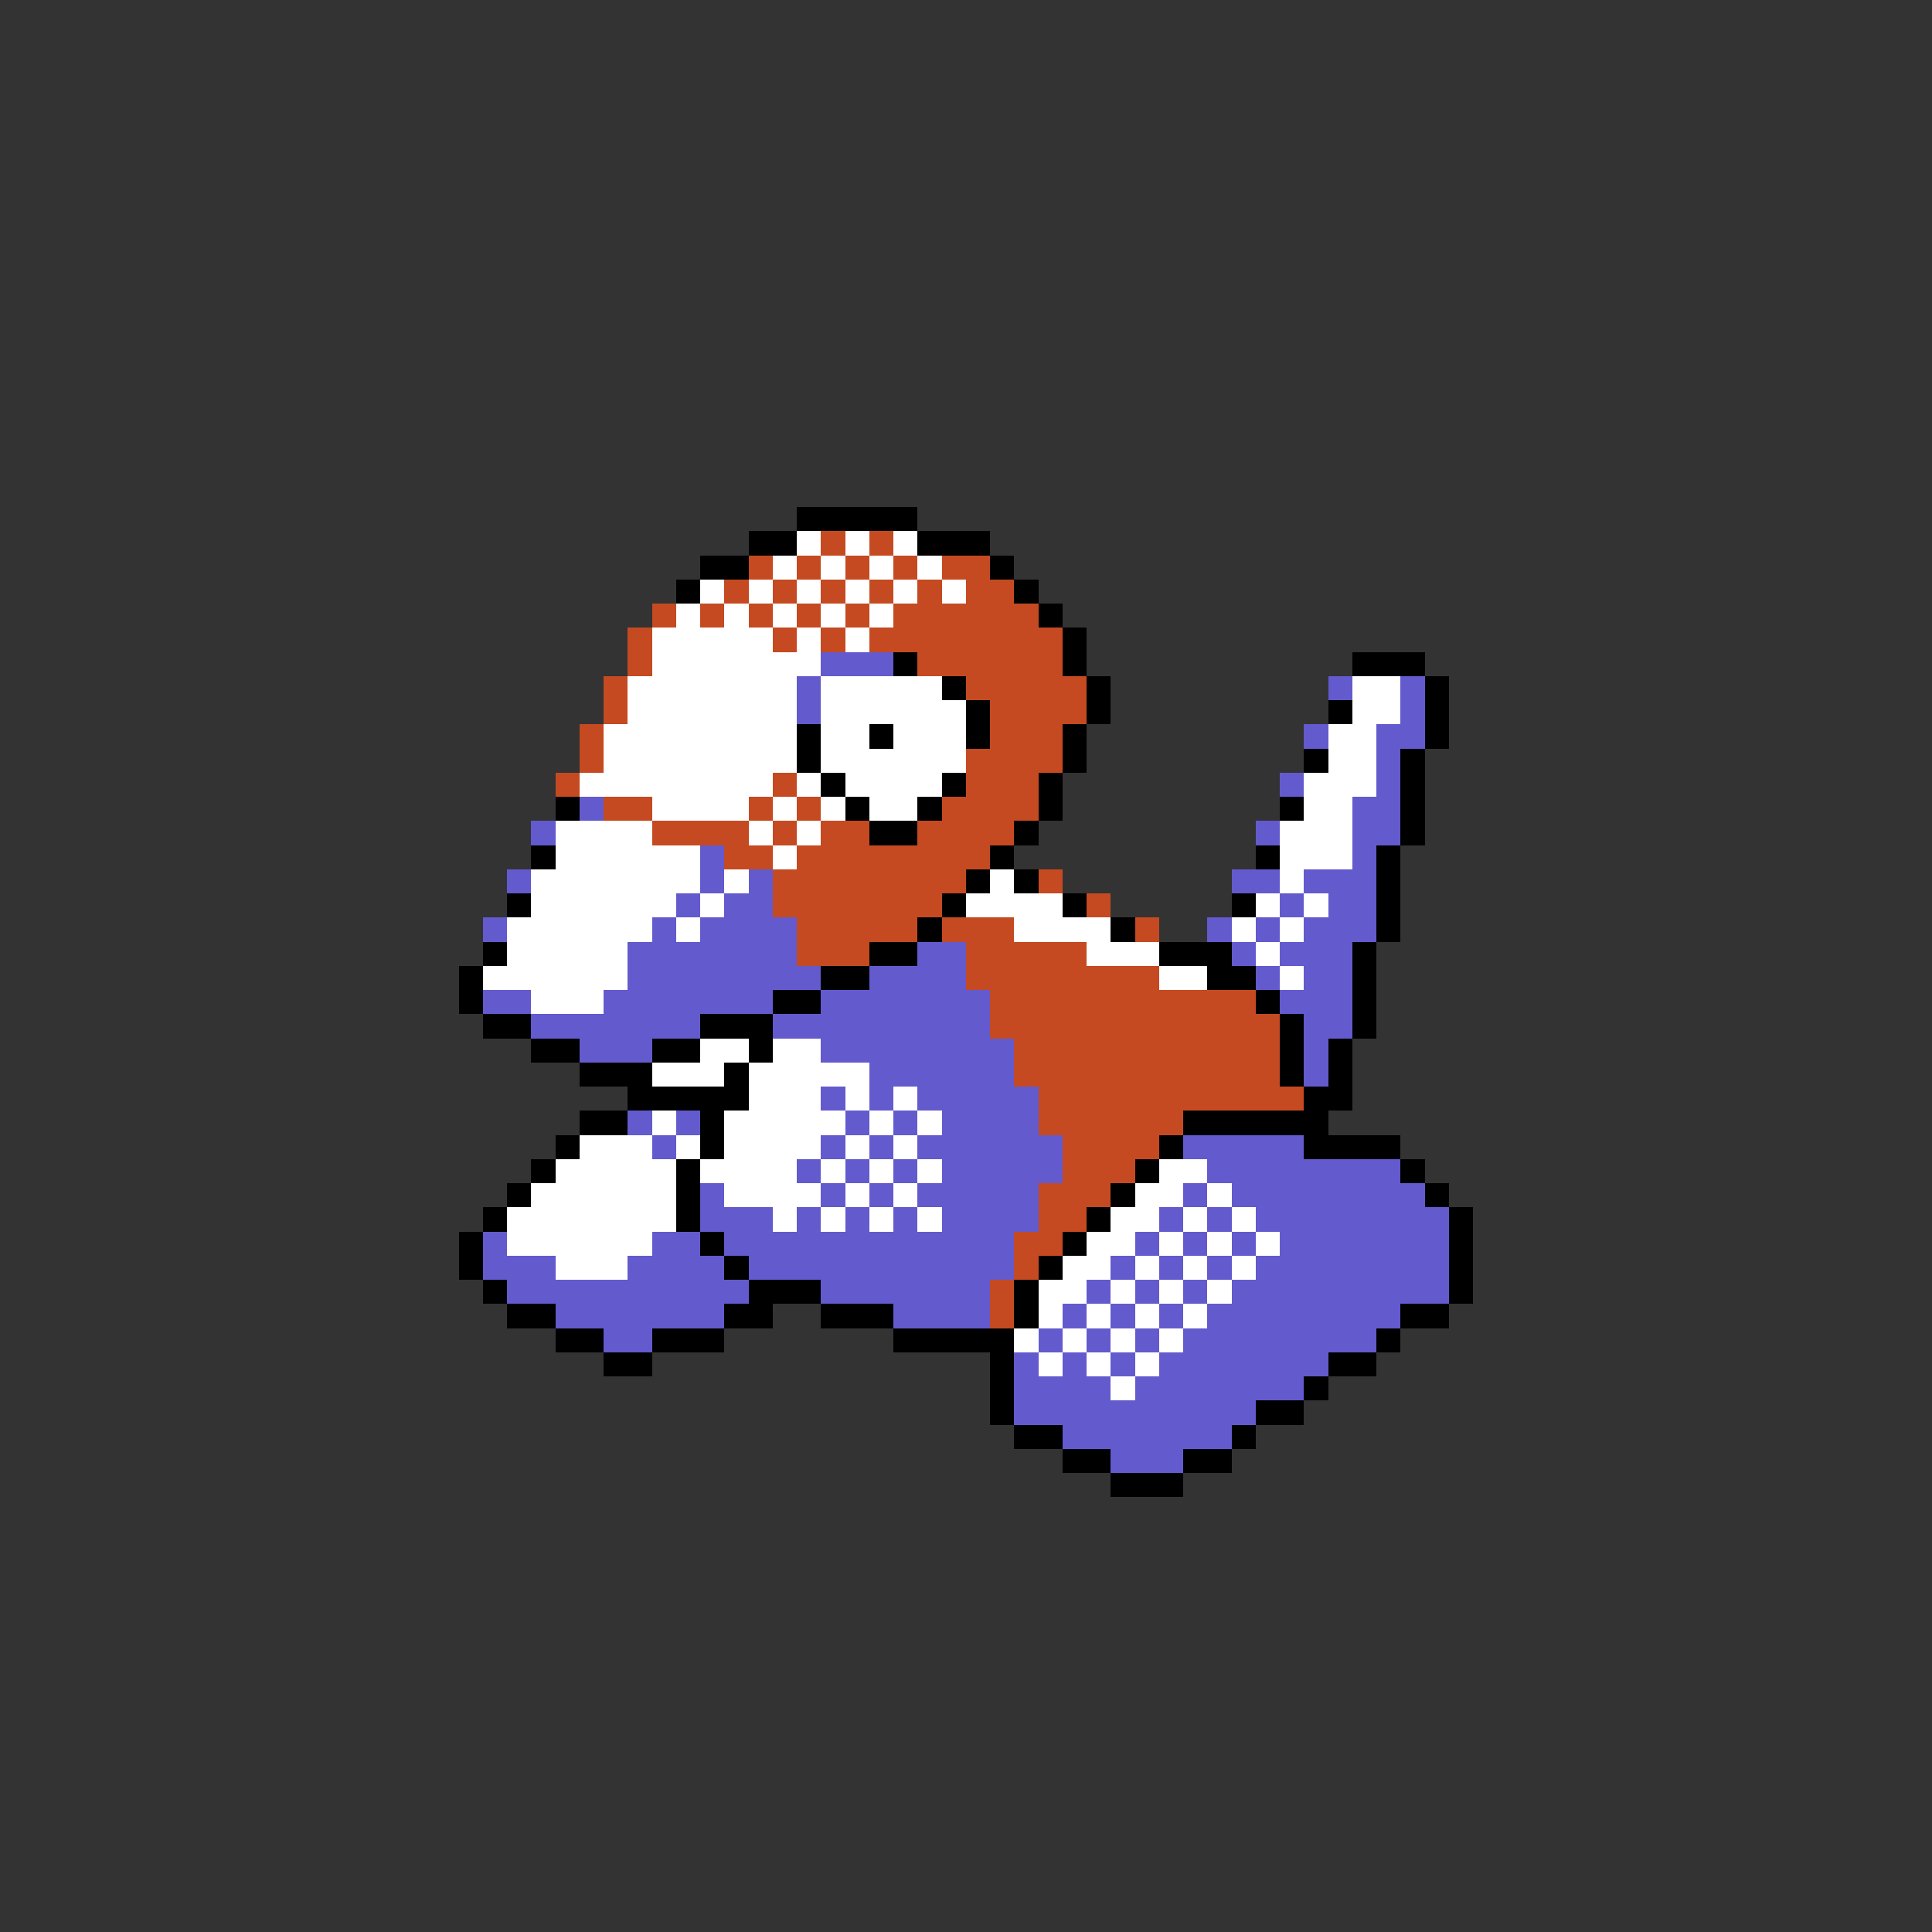 <svg xmlns="http://www.w3.org/2000/svg" viewBox="0 -0.5 80 80" shape-rendering="crispEdges">
<rect x="0" y="-0.5" width="80" height="80" fill="#333333" stroke="none"/>
<path stroke="#000000" d="M33 21h5M31 22h2M38 22h3M29 23h2M41 23h1M28 24h1M42 24h1M43 25h1M44 26h1M37 27h1M44 27h1M56 27h3M39 28h1M45 28h1M59 28h1M40 29h1M45 29h1M55 29h1M59 29h1M33 30h1M36 30h1M40 30h1M44 30h1M59 30h1M33 31h1M44 31h1M54 31h1M58 31h1M34 32h1M39 32h1M43 32h1M58 32h1M23 33h1M35 33h1M38 33h1M43 33h1M53 33h1M58 33h1M36 34h2M42 34h1M58 34h1M22 35h1M41 35h1M52 35h1M57 35h1M40 36h1M42 36h1M57 36h1M21 37h1M39 37h1M44 37h1M51 37h1M57 37h1M38 38h1M46 38h1M57 38h1M20 39h1M36 39h2M48 39h3M56 39h1M19 40h1M34 40h2M50 40h2M56 40h1M19 41h1M32 41h2M52 41h1M56 41h1M20 42h2M29 42h3M53 42h1M56 42h1M22 43h2M27 43h2M31 43h1M53 43h1M55 43h1M24 44h3M30 44h1M53 44h1M55 44h1M26 45h5M54 45h2M24 46h2M29 46h1M49 46h6M23 47h1M29 47h1M48 47h1M54 47h4M22 48h1M28 48h1M47 48h1M58 48h1M21 49h1M28 49h1M46 49h1M59 49h1M20 50h1M28 50h1M45 50h1M60 50h1M19 51h1M29 51h1M44 51h1M60 51h1M19 52h1M30 52h1M43 52h1M60 52h1M20 53h1M31 53h3M42 53h1M60 53h1M21 54h2M30 54h2M34 54h3M42 54h1M58 54h2M23 55h2M27 55h3M37 55h5M57 55h1M25 56h2M41 56h1M55 56h2M41 57h1M54 57h1M41 58h1M52 58h2M42 59h2M51 59h1M44 60h2M49 60h2M46 61h3" />
<path stroke="#ffffff" d="M33 22h1M35 22h1M37 22h1M32 23h1M34 23h1M36 23h1M38 23h1M29 24h1M31 24h1M33 24h1M35 24h1M37 24h1M39 24h1M28 25h1M30 25h1M32 25h1M34 25h1M36 25h1M27 26h5M33 26h1M35 26h1M27 27h7M26 28h7M34 28h5M56 28h2M26 29h7M34 29h6M56 29h2M25 30h8M34 30h2M37 30h3M55 30h2M25 31h8M34 31h6M55 31h2M24 32h8M33 32h1M35 32h4M54 32h3M27 33h4M32 33h1M34 33h1M36 33h2M54 33h2M23 34h4M31 34h1M33 34h1M53 34h3M23 35h6M32 35h1M53 35h3M22 36h7M30 36h1M41 36h1M53 36h1M22 37h6M29 37h1M40 37h4M52 37h1M54 37h1M21 38h6M28 38h1M42 38h4M51 38h1M53 38h1M21 39h5M45 39h3M52 39h1M20 40h6M48 40h2M53 40h1M22 41h3M29 43h2M32 43h2M27 44h3M31 44h5M31 45h3M35 45h1M37 45h1M27 46h1M30 46h5M36 46h1M38 46h1M24 47h3M28 47h1M30 47h4M35 47h1M37 47h1M23 48h5M29 48h4M34 48h1M36 48h1M38 48h1M48 48h2M22 49h6M30 49h4M35 49h1M37 49h1M47 49h2M50 49h1M21 50h7M32 50h1M34 50h1M36 50h1M38 50h1M46 50h2M49 50h1M51 50h1M21 51h6M45 51h2M48 51h1M50 51h1M52 51h1M23 52h3M44 52h2M47 52h1M49 52h1M51 52h1M43 53h2M46 53h1M48 53h1M50 53h1M43 54h1M45 54h1M47 54h1M49 54h1M42 55h1M44 55h1M46 55h1M48 55h1M43 56h1M45 56h1M47 56h1M46 57h1" />
<path stroke="#c54a21" d="M34 22h1M36 22h1M31 23h1M33 23h1M35 23h1M37 23h1M39 23h2M30 24h1M32 24h1M34 24h1M36 24h1M38 24h1M40 24h2M27 25h1M29 25h1M31 25h1M33 25h1M35 25h1M37 25h6M26 26h1M32 26h1M34 26h1M36 26h8M26 27h1M38 27h6M25 28h1M40 28h5M25 29h1M41 29h4M24 30h1M41 30h3M24 31h1M40 31h4M23 32h1M32 32h1M40 32h3M25 33h2M31 33h1M33 33h1M39 33h4M27 34h4M32 34h1M34 34h2M38 34h4M30 35h2M33 35h8M32 36h8M43 36h1M32 37h7M45 37h1M33 38h5M39 38h3M47 38h1M33 39h3M40 39h5M40 40h8M41 41h11M41 42h12M42 43h11M42 44h11M43 45h11M43 46h6M44 47h4M44 48h3M43 49h3M43 50h2M42 51h2M42 52h1M41 53h1M41 54h1" />
<path stroke="#635ace" d="M34 27h3M33 28h1M55 28h1M58 28h1M33 29h1M58 29h1M54 30h1M57 30h2M57 31h1M53 32h1M57 32h1M24 33h1M56 33h2M22 34h1M52 34h1M56 34h2M29 35h1M56 35h1M21 36h1M29 36h1M31 36h1M51 36h2M54 36h3M28 37h1M30 37h2M53 37h1M55 37h2M20 38h1M27 38h1M29 38h4M50 38h1M52 38h1M54 38h3M26 39h7M38 39h2M51 39h1M53 39h3M26 40h8M36 40h4M52 40h1M54 40h2M20 41h2M25 41h7M34 41h7M53 41h3M22 42h7M32 42h9M54 42h2M24 43h3M34 43h8M54 43h1M36 44h6M54 44h1M34 45h1M36 45h1M38 45h5M26 46h1M28 46h1M35 46h1M37 46h1M39 46h4M27 47h1M34 47h1M36 47h1M38 47h6M49 47h5M33 48h1M35 48h1M37 48h1M39 48h5M50 48h8M29 49h1M34 49h1M36 49h1M38 49h5M49 49h1M51 49h8M29 50h3M33 50h1M35 50h1M37 50h1M39 50h4M48 50h1M50 50h1M52 50h8M20 51h1M27 51h2M30 51h12M47 51h1M49 51h1M51 51h1M53 51h7M20 52h3M26 52h4M31 52h11M46 52h1M48 52h1M50 52h1M52 52h8M21 53h10M34 53h7M45 53h1M47 53h1M49 53h1M51 53h9M23 54h7M37 54h4M44 54h1M46 54h1M48 54h1M50 54h8M25 55h2M43 55h1M45 55h1M47 55h1M49 55h8M42 56h1M44 56h1M46 56h1M48 56h7M42 57h4M47 57h7M42 58h10M44 59h7M46 60h3" />
</svg>